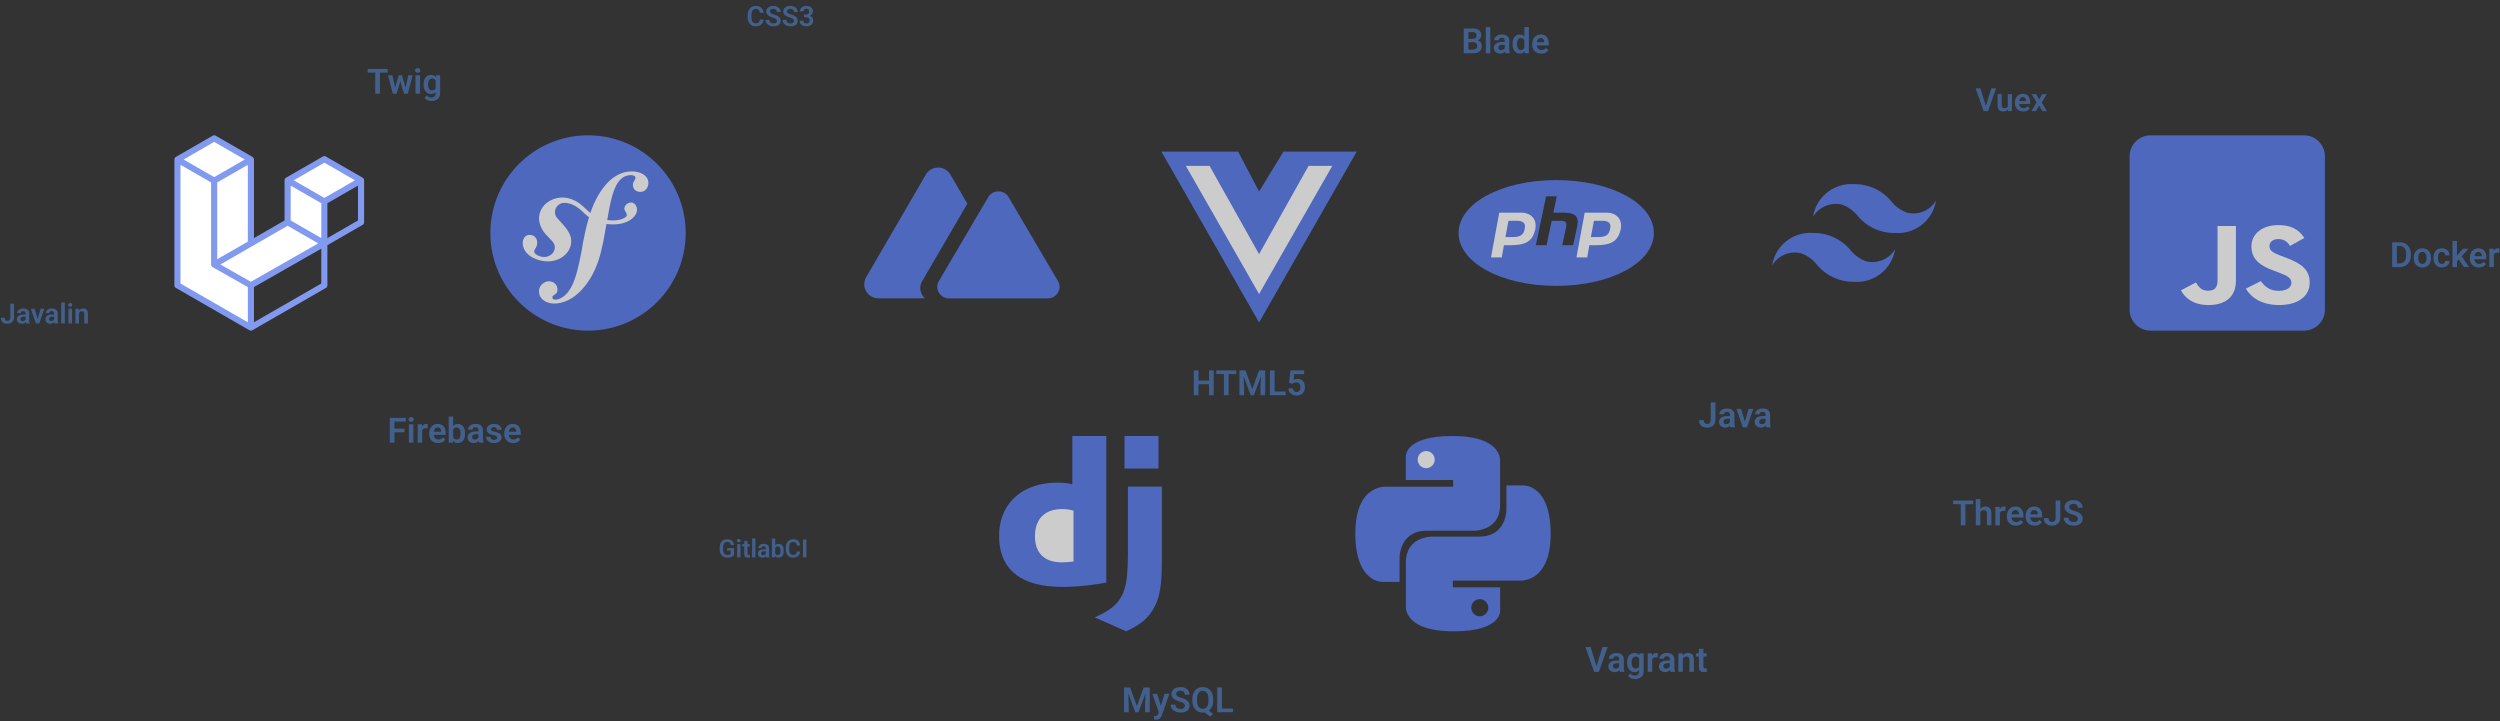 <svg xmlns="http://www.w3.org/2000/svg" width="1792" height="517" fill="none" viewBox="0 0 1792 517">
  <rect x="0" y="0" width="1792" height="517" fill="#333333" stroke="none"/>
  <path fill="#819AF0" d="M260.926 128.675c.044.184.07.389.07.569V159.3a2.171 2.171 0 0 1-1.093 1.89l-25.227 14.538v28.779a2.171 2.171 0 0 1-1.093 1.89l-52.658 30.306a1.705 1.705 0 0 1-.389.157l-.136.07a2.287 2.287 0 0 1-1.115 0 .64.64 0 0 1-.158-.07 1.852 1.852 0 0 1-.363-.157l-52.636-30.306a2.193 2.193 0 0 1-1.115-1.89v-90.164c0-.184.043-.39.092-.569.021-.07.043-.114.07-.184l.135-.341c.022-.07.092-.114.136-.184l.205-.276a1.26 1.26 0 0 0 .206-.157c.092-.07.158-.136.249-.184l26.32-15.155a2.196 2.196 0 0 1 2.188 0l26.342 15.155c.092.044.157.114.227.184l.228.157c.067.088.128.18.184.276.043.044.113.114.157.184l.136.341c.022.07.07.114.07.184.066.182.097.375.092.569v56.306l21.918-12.622v-28.779c.009-.258.063-.513.162-.752l.136-.342c.044-.091.114-.135.157-.205.07-.092.114-.184.184-.25.07-.065.158-.113.228-.157a.917.917 0 0 1 .227-.184l26.342-15.155a2.092 2.092 0 0 1 2.187 0l26.32 15.155c.092.044.158.114.25.184.07.044.135.092.205.157.07.066.136.158.206.25.044.07.114.114.136.205.07.114.092.228.135.342.044.043.07.113.092.183l-.009-.004Zm-4.331 29.348V133.05l-9.205 5.285-12.714 7.337v24.972l21.919-12.621Zm-26.294 45.206v-24.998l-12.534 7.131-35.731 20.418v25.226l48.265-27.777Z"/>
  <path fill="#fff" d="M129.379 118.144v85.085l48.261 27.777V205.78l-25.227-14.289c-.092-.043-.157-.113-.227-.183-.07-.044-.158-.092-.206-.158h-.022c-.07-.07-.113-.157-.183-.227-.044-.07-.114-.136-.158-.228a1.058 1.058 0 0 1-.114-.276c-.043-.091-.092-.157-.113-.249a1.404 1.404 0 0 1-.044-.319c-.022-.092-.044-.158-.044-.25v-58.835l-12.714-7.337-9.209-5.285Zm24.132-16.428-21.918 12.622 21.918 12.622 21.919-12.622-21.919-12.622Zm11.415 78.798 12.714-7.336v-55.029l-9.205 5.285-12.736 7.337v55.028l9.227-5.285Zm67.563-63.897-21.945 12.622 21.945 12.622 21.919-12.622-21.919-12.622Zm-2.188 29.055-21.945-12.622v24.972l12.714 7.337 9.227 5.285.004-24.972Z"/>
  <path fill="#fff" d="m179.831 201.978 48.239-27.527-21.897-12.622-48.217 27.755 21.875 12.394Z"/>
  <g opacity=".75">
    <path fill="#5779EB" d="M1115.5 129.083c-39.25 0-70 16.654-70 37.917 0 21.262 30.75 37.917 70 37.917s70-16.655 70-37.917c0-21.263-30.75-37.917-70-37.917Zm-7.27 11.667h7.64l-2.42 11.667h6.82c4.33 0 7.24.606 8.89 2.117 1.62 1.493 2.11 3.943 1.46 7.28l-3.03 13.936h-7.77l2.79-12.886c.34-1.767.21-2.998-.39-3.646-.59-.647-1.89-.968-3.84-.968h-6.12l-3.69 17.5h-7.65l7.31-35Z"/>
    <path fill="#fff" d="M1074.67 152.417h15.55c7.41 0 11.9 4.97 10.15 12.384-2.04 8.616-7.5 10.949-17.56 10.949H1078l-1.52 8.75h-7.73l5.92-32.083Zm61.25 0h15.55c7.41 0 11.9 4.97 10.15 12.384-2.04 8.616-7.51 10.949-17.56 10.949h-4.81l-1.52 8.75H1130l5.92-32.083Zm-54.63 5.833-2.2 11.667h4.99c4.31 0 8.33-.49 9-6.93.25-2.491-.79-4.737-5.78-4.737h-6.01Zm61.25 0-2.2 11.667h4.99c4.31 0 8.33-.49 9-6.93.25-2.491-.79-4.737-5.78-4.737h-6.01Z"/>
    <path fill="#5779EB" d="M943.998 108.667H920l-17.5 28.583-14.997-28.583H832.5l70 122.5 70-122.5h-28.502Z"/>
    <path fill="#fff" d="M850 118.875h16.998l35.502 63.292 35.502-63.292H955l-52.5 91.875-52.5-91.875Z"/>
    <g clip-path="url(#a)">
      <path fill="#5779EB" d="M1651.5 97h-110c-8.28 0-15 6.719-15 15v110c0 8.281 6.72 15 15 15h110c8.28 0 15-6.719 15-15V112c0-8.281-6.72-15-15-15Z"/>
      <path fill="#fff" d="M1602.69 201.289c0 11.922-8 17.363-19.66 17.363-10.53 0-16.62-4.757-19.75-10.527l10.72-5.66c2.06 3.199 3.94 5.906 8.47 5.906 4.31 0 7.06-1.476 7.06-7.246v-39.129h13.16v39.293Zm31.12 17.363c-12.22 0-20.12-5.086-23.97-11.757l10.72-5.415c2.82 4.02 6.5 7 12.97 7 5.44 0 8.94-2.378 8.94-5.687 0-3.938-3.56-5.332-9.6-7.656l-3.28-1.231c-9.5-3.527-15.78-7.984-15.78-17.363 0-8.641 7.53-15.203 19.25-15.203 8.38 0 14.38 2.543 18.69 9.215l-10.25 5.742c-2.25-3.527-4.69-4.922-8.47-4.922-3.84 0-6.28 2.133-6.28 4.922 0 3.445 2.44 4.84 8.09 7l3.29 1.23c11.18 4.184 17.46 8.477 17.46 18.102 0 10.336-9.31 16.023-21.78 16.023Z"/>
    </g>
    <path fill="#5779EB" d="M672.455 120.129c-3.43 0-6.866 1.686-8.832 5.058l-42.747 73.505c-3.92 6.744.992 15.173 8.832 15.173h33.367a9.778 9.778 0 0 1-2.042-12.349l32.358-55.493-12.11-20.836a10.115 10.115 0 0 0-8.826-5.058Zm43.207 17.045c-2.841 0-5.676 1.377-7.303 4.136l-35.368 60.142c-3.249 5.512.805 12.425 7.298 12.425h70.758c6.499 0 10.559-6.913 7.309-12.425l-35.39-60.142a8.382 8.382 0 0 0-7.304-4.142v.006ZM491.5 167c0 38.671-31.329 70-70 70s-70-31.329-70-70 31.329-70 70-70 70 31.329 70 70Z"/>
    <path fill="#fff" d="M452.103 122.887c-7.109.245-13.304 4.165-17.933 9.59-5.127 5.95-8.522 13.007-10.986 20.191-4.375-3.575-7.748-8.247-14.787-10.277a18.151 18.151 0 0 0-16.428 3.01 14.722 14.722 0 0 0-5.018 7.315c-2.096 6.86 2.235 12.985 4.195 15.172l4.305 4.603c.871.892 3.032 3.259 1.96 6.632-1.115 3.693-5.534 6.06-10.093 4.673-2.03-.617-4.948-2.14-4.287-4.266.275-.888.892-1.522 1.229-2.275.298-.643.455-1.142.547-1.413.822-2.713-.298-6.248-3.216-7.136-2.712-.844-5.464-.179-6.562 3.303-1.208 3.969.682 11.148 10.85 14.294 11.917 3.644 21.962-2.831 23.397-11.284.893-5.285-1.505-9.226-5.88-14.262l-3.574-3.968c-2.166-2.14-2.892-5.832-.661-8.658 1.89-2.398 4.581-3.395 8.978-2.21 6.444 1.755 9.297 6.195 14.083 9.796-1.982 6.475-3.286 12.967-4.445 18.799l-.704 4.353c-3.417 17.907-6.016 27.755-12.806 33.408-1.369.958-3.325 2.415-6.243 2.524-1.553.022-2.078-1.019-2.078-1.5-.048-1.072.87-1.575 1.483-2.052.888-.477 2.279-1.326 2.165-3.942-.091-3.098-2.664-5.788-6.383-5.67-2.778.087-7.017 2.708-6.855 7.494.157 4.966 4.782 8.68 11.729 8.431 3.741-.118 12.036-1.641 20.213-11.371 9.524-11.143 12.193-23.927 14.196-33.289l2.236-12.333c1.247.14 2.573.232 4.029.275 11.848.25 17.776-5.897 17.864-10.364.07-2.712-1.772-5.377-4.327-5.307a4.973 4.973 0 0 0-4.712 3.828c-.547 2.485 3.78 4.743.407 6.93-2.393 1.545-6.698 2.643-12.74 1.75l1.098-6.085c2.257-11.528 5.009-25.703 15.518-26.04.774-.048 3.574.017 3.622 1.868.022.612-.109.8-.84 2.187a4.897 4.897 0 0 0-.98 3.146c.088 2.94 2.324 4.878 5.583 4.76 4.327-.136 5.561-4.375 5.512-6.541-.179-5.105-5.56-8.295-12.67-8.085l.009-.004Z"/>
    <path fill="#5779EB" d="M1367.19 152.475a24.736 24.736 0 0 1-11.22-7.817 33.953 33.953 0 0 0-12.01-9.432A34.079 34.079 0 0 0 1329 132a27.86 27.86 0 0 0-19.28 5.965 27.49 27.49 0 0 0-10.1 17.368 19.021 19.021 0 0 1 8.86-7.67 19.11 19.11 0 0 1 11.71-1.021 25.36 25.36 0 0 1 11.22 7.875 33.863 33.863 0 0 0 12.03 9.336 34.105 34.105 0 0 0 14.94 3.147 27.876 27.876 0 0 0 19.28-5.965 27.52 27.52 0 0 0 10.09-17.368 18.72 18.72 0 0 1-8.82 7.775 18.897 18.897 0 0 1-11.74 1.033Zm-76.38 29.05a24.736 24.736 0 0 1 11.22 7.817 33.953 33.953 0 0 0 12.01 9.432A34.093 34.093 0 0 0 1329 202a27.86 27.86 0 0 0 19.28-5.965 27.49 27.49 0 0 0 10.1-17.368 19.021 19.021 0 0 1-8.86 7.67 19.11 19.11 0 0 1-11.71 1.021 25.36 25.36 0 0 1-11.22-7.875 34.04 34.04 0 0 0-12.04-9.318 34.277 34.277 0 0 0-14.93-3.165 27.876 27.876 0 0 0-19.28 5.965 27.52 27.52 0 0 0-10.09 17.368 18.727 18.727 0 0 1 8.82-7.776 18.904 18.904 0 0 1 11.74-1.032Z"/>
  </g>
  <g opacity=".75">
    <path fill="#5779EB" fill-rule="evenodd" d="M793.003 312.529h-24.36v34.604a42.028 42.028 0 0 0-10.593-1.167c-25.457-.006-41.883 15.009-41.883 38.156 0 24.021 15.487 36.534 45.237 36.563 9.934 0 19.122-.875 31.599-3.092V312.529Z" clip-rule="evenodd"/>
    <path fill="#fff" fill-rule="evenodd" d="M761.282 364.895c3.01 0 5.367.292 8.213 1.167v36.446c-3.476.438-5.67.584-8.365.584-12.483 0-19.279-6.662-19.279-18.725 0-12.396 7.117-19.472 19.431-19.472Z" clip-rule="evenodd"/>
    <path fill="#5779EB" d="M832.833 401.388v-52.605h-24.325v44.771c0 19.758-1.096 27.265-4.579 33.752-3.325 6.341-8.528 10.5-19.279 15.202l22.604 10.021c10.751-5.028 15.954-9.584 19.903-16.8 4.235-7.513 5.676-16.228 5.676-34.341Zm-2.427-88.859h-24.348v23.293h24.354v-23.293h-.006Z"/>
  </g>
  <g opacity=".75">
    <path fill="#5779EB" d="M1041 312.529c-35.55 0-33.33 15.494-33.33 15.494l.04 16.053h33.91v4.818h-47.37s-22.75-2.596-22.75 33.454 19.851 34.767 19.851 34.767h11.839v-16.724s-.63-19.95 19.54-19.95h33.64s18.9.303 18.9-18.363v-30.87s2.86-18.679-34.28-18.679h.01Z"/>
    <path fill="#fff" d="M1022.3 323.321c3.37 0 6.1 2.742 6.1 6.137 0 3.389-2.73 6.131-6.1 6.131-3.38 0-6.11-2.742-6.11-6.131 0-3.395 2.73-6.137 6.11-6.137Z"/>
    <path fill="#5779EB" d="M1042.01 452.529c35.53 0 33.32-15.493 33.32-15.493l-.04-16.053h-33.92v-4.819h47.39s22.75 2.596 22.75-33.454-19.86-34.767-19.86-34.767h-11.84v16.725s.63 19.95-19.54 19.95h-33.63s-18.9-.304-18.9 18.363v30.87s-2.87 18.678 34.27 18.678Zm18.7-10.791c-3.38 0-6.1-2.742-6.1-6.137 0-3.389 2.72-6.131 6.1-6.131 3.37 0 6.1 2.742 6.1 6.131 0 3.395-2.73 6.137-6.1 6.137Z"/>
  </g>
  <path fill="#518FE8" d="M867.489 272.828v2.636h-9.351v-2.636h9.351Zm-8.435-7.337v17.774h-3.357v-17.774h3.357Zm10.925 0v17.774h-3.357v-17.774h3.357Zm10.681 0v17.774h-3.345v-17.774h3.345Zm5.518 0v2.649h-14.319v-2.649h14.319Zm3.698 0h2.906l4.858 13.379 4.846-13.379h2.918l-6.604 17.774h-2.332l-6.592-17.774Zm-1.464 0h2.844l.513 12.293v5.481h-3.357v-17.774Zm15.6 0h2.857v17.774h-3.357v-5.481l.5-12.293Zm17.554 15.137v2.637h-8.936v-2.637h8.936Zm-7.922-15.137v17.774h-3.357v-17.774h3.357Zm12.951 9.595-2.575-.623.988-8.972h9.778v2.674h-7.104l-.464 4.15c.252-.155.618-.309 1.098-.464a5.194 5.194 0 0 1 1.648-.244c.847 0 1.604.138 2.271.415a4.544 4.544 0 0 1 1.697 1.172c.472.513.826 1.139 1.062 1.88.244.732.366 1.562.366 2.49 0 .814-.122 1.579-.366 2.295a5.407 5.407 0 0 1-1.087 1.892c-.488.545-1.102.977-1.843 1.294-.741.309-1.611.464-2.612.464-.757 0-1.486-.11-2.185-.33a6.116 6.116 0 0 1-1.868-.989 5.012 5.012 0 0 1-1.331-1.611c-.325-.635-.504-1.363-.537-2.185h3.186c.057.545.204 1.009.44 1.392.236.382.545.675.927.879.391.203.843.305 1.355.305.464 0 .863-.086 1.197-.257a2.32 2.32 0 0 0 .842-.744c.22-.318.383-.692.488-1.123.106-.432.159-.904.159-1.416 0-.497-.061-.948-.183-1.355a2.942 2.942 0 0 0-.562-1.075 2.479 2.479 0 0 0-.952-.695c-.374-.163-.814-.244-1.318-.244-.676 0-1.196.101-1.563.305a4.422 4.422 0 0 0-.952.72ZM526.17 392.911v4.984c-.187.24-.483.501-.887.782-.399.281-.92.524-1.565.729-.644.199-1.435.299-2.373.299-.814 0-1.558-.135-2.232-.404a4.821 4.821 0 0 1-1.74-1.204c-.487-.528-.862-1.172-1.125-1.934-.264-.762-.396-1.632-.396-2.61v-.844c0-.979.123-1.849.369-2.61.252-.762.61-1.407 1.072-1.934a4.644 4.644 0 0 1 1.679-1.204c.656-.275 1.389-.413 2.197-.413 1.084 0 1.975.179 2.672.536.703.357 1.242.85 1.617 1.477.375.621.61 1.335.704 2.144h-2.356a3.218 3.218 0 0 0-.387-1.169 1.989 1.989 0 0 0-.826-.791c-.351-.193-.808-.29-1.371-.29-.474 0-.893.094-1.257.281-.363.188-.668.46-.914.818-.246.357-.433.8-.562 1.327a8.006 8.006 0 0 0-.185 1.81v.862c0 .685.071 1.295.211 1.828.141.527.343.973.607 1.336.269.357.6.63.993.817.398.182.849.273 1.353.273.457 0 .835-.038 1.134-.115.305-.082.548-.178.73-.29.181-.111.322-.219.421-.325v-2.399h-2.54v-1.767h4.957Zm4.571-2.891v9.509h-2.329v-9.509h2.329Zm-2.488-2.488c0-.345.118-.633.352-.861.24-.229.562-.343.967-.343.404 0 .723.114.958.343.24.228.36.516.36.861 0 .34-.12.624-.36.853-.235.228-.554.343-.958.343-.405 0-.727-.115-.967-.343a1.146 1.146 0 0 1-.352-.853Zm9.203 2.488v1.669h-5.45v-1.669h5.45Zm-3.991-2.338h2.329v9.105c0 .281.039.498.115.651.076.152.19.254.342.307.153.053.334.079.545.079.153 0 .293-.009.422-.026a5.3 5.3 0 0 0 .325-.053l.009 1.74a4.28 4.28 0 0 1-.659.159c-.24.041-.513.061-.817.061-.522 0-.979-.088-1.371-.264a1.948 1.948 0 0 1-.914-.87c-.217-.404-.326-.937-.326-1.599v-9.29Zm7.998-1.653v13.5h-2.329v-13.5h2.329Zm7.454 11.479v-4.386c0-.322-.056-.601-.167-.835a1.216 1.216 0 0 0-.51-.545c-.229-.129-.519-.193-.87-.193-.311 0-.583.053-.818.158a1.205 1.205 0 0 0-.527.448 1.162 1.162 0 0 0-.185.651h-2.329c0-.393.094-.765.281-1.117.188-.357.455-.673.8-.949a3.951 3.951 0 0 1 1.257-.659 5.39 5.39 0 0 1 1.652-.237c.721 0 1.363.123 1.925.369.569.24 1.014.603 1.336 1.09.328.486.492 1.098.492 1.837v4.148c0 .475.03.882.088 1.222.065.334.158.624.282.87v.149h-2.365a3.53 3.53 0 0 1-.255-.914 7.235 7.235 0 0 1-.087-1.107Zm.325-3.771.017 1.38h-1.467c-.364 0-.683.038-.959.114-.275.071-.5.176-.676.317a1.287 1.287 0 0 0-.396.492 1.494 1.494 0 0 0-.132.642c0 .234.053.445.159.632.111.188.269.337.474.449.211.105.457.158.738.158.411 0 .768-.082 1.073-.246.304-.17.542-.375.712-.615.17-.241.26-.469.272-.686l.668 1.002c-.082.24-.205.495-.369.765a3.439 3.439 0 0 1-.633.755 3.228 3.228 0 0 1-.931.581c-.364.152-.786.228-1.266.228-.615 0-1.166-.123-1.652-.369a2.922 2.922 0 0 1-1.152-1.011 2.598 2.598 0 0 1-.422-1.459c0-.504.094-.949.282-1.336.187-.386.465-.712.835-.975.369-.27.826-.472 1.371-.607.55-.14 1.18-.211 1.889-.211h1.565Zm4.095-7.708h2.33v11.4l-.229 2.1h-2.101v-13.5Zm8.447 8.649v.184c0 .709-.079 1.36-.238 1.951a4.56 4.56 0 0 1-.694 1.539c-.31.427-.697.761-1.16 1.002-.457.234-.993.351-1.609.351-.585 0-1.095-.114-1.529-.343a3.087 3.087 0 0 1-1.081-.966 5.366 5.366 0 0 1-.703-1.486 11.317 11.317 0 0 1-.395-1.881v-.501c.087-.685.219-1.312.395-1.881.176-.568.41-1.063.703-1.485a3.056 3.056 0 0 1 1.081-.975c.428-.229.932-.343 1.512-.343.621 0 1.163.12 1.626.36.469.234.855.568 1.16 1.002.311.428.542.938.694 1.529.159.586.238 1.234.238 1.943Zm-2.329.184v-.184c0-.405-.033-.785-.097-1.143a3.27 3.27 0 0 0-.316-.958 1.69 1.69 0 0 0-.598-.65c-.252-.158-.569-.238-.949-.238-.364 0-.674.062-.932.185a1.79 1.79 0 0 0-.633.51 2.542 2.542 0 0 0-.387.764c-.087.293-.146.61-.175.95v1.371c.041.451.137.858.29 1.221.152.358.378.642.676.853.305.211.698.316 1.178.316.375 0 .689-.073.941-.219a1.64 1.64 0 0 0 .597-.633c.147-.276.249-.595.308-.958.064-.363.097-.759.097-1.187Zm11.68.457h2.417c-.064.856-.302 1.615-.712 2.277a4.26 4.26 0 0 1-1.714 1.547c-.732.375-1.62.562-2.663.562-.802 0-1.526-.141-2.171-.422a4.703 4.703 0 0 1-1.643-1.221 5.59 5.59 0 0 1-1.037-1.916c-.24-.75-.361-1.591-.361-2.523v-.976c0-.931.124-1.772.37-2.522.246-.75.597-1.389 1.054-1.916a4.72 4.72 0 0 1 1.661-1.23c.651-.288 1.377-.431 2.18-.431 1.043 0 1.925.193 2.646.58.72.381 1.28.905 1.678 1.573.399.668.639 1.436.721 2.303h-2.417c-.047-.539-.164-.996-.352-1.371a1.85 1.85 0 0 0-.826-.853c-.363-.199-.846-.299-1.45-.299-.469 0-.882.088-1.239.264-.352.176-.645.44-.879.791-.234.346-.41.779-.527 1.301-.118.516-.176 1.113-.176 1.793v.993c0 .65.053 1.233.158 1.749.105.516.27.952.492 1.31.223.357.51.63.862.817.351.188.77.281 1.256.281.592 0 1.073-.093 1.442-.281.375-.187.659-.463.852-.826.2-.363.326-.815.378-1.354Zm6.865-8.587v12.797h-2.417v-12.797H578ZM544.678 13.989h2.685c-.071.95-.335 1.793-.791 2.53-.455.728-1.09 1.301-1.904 1.718-.814.417-1.8.625-2.959.625-.892 0-1.696-.156-2.412-.469a5.217 5.217 0 0 1-1.826-1.357c-.502-.593-.886-1.302-1.153-2.13-.267-.833-.4-1.767-.4-2.802V11.02c0-1.035.137-1.97.41-2.803.274-.833.664-1.543 1.172-2.129a5.238 5.238 0 0 1 1.846-1.367c.722-.319 1.53-.478 2.422-.478 1.158 0 2.138.215 2.939.644a4.643 4.643 0 0 1 1.865 1.748c.443.742.71 1.595.801 2.559h-2.685c-.053-.6-.183-1.107-.391-1.524a2.056 2.056 0 0 0-.918-.947c-.404-.221-.941-.332-1.611-.332-.521 0-.98.098-1.377.293a2.515 2.515 0 0 0-.977.879c-.26.384-.456.866-.586 1.445-.13.573-.195 1.237-.195 1.993v1.103c0 .723.058 1.37.176 1.943.117.573.299 1.058.546 1.455.248.398.567.7.957.909.391.208.857.312 1.397.312.658 0 1.191-.104 1.602-.312a2.13 2.13 0 0 0 .947-.918c.221-.404.361-.905.42-1.504Zm12.207.986c0-.273-.043-.518-.127-.732a1.355 1.355 0 0 0-.44-.596c-.208-.182-.504-.358-.888-.527a12.404 12.404 0 0 0-1.465-.547 16.242 16.242 0 0 1-1.856-.703 7.272 7.272 0 0 1-1.513-.909 3.868 3.868 0 0 1-1.006-1.191c-.241-.456-.361-.983-.361-1.582 0-.586.123-1.12.371-1.602a3.682 3.682 0 0 1 1.074-1.24 5.102 5.102 0 0 1 1.631-.81 7.273 7.273 0 0 1 2.09-.284c1.054 0 1.966.192 2.734.577.775.384 1.374.905 1.797 1.562a4.01 4.01 0 0 1 .635 2.217h-2.676c0-.443-.095-.833-.283-1.172a1.933 1.933 0 0 0-.84-.8c-.371-.196-.84-.294-1.407-.294-.546 0-1.002.082-1.367.244-.358.163-.628.385-.81.664-.176.28-.264.593-.264.938 0 .26.062.495.186.703.123.202.309.394.556.576.248.176.554.342.918.498.371.15.801.3 1.289.45a13.55 13.55 0 0 1 2.051.78c.593.287 1.084.613 1.475.977.397.365.693.775.888 1.23.202.457.303.974.303 1.554 0 .612-.12 1.158-.361 1.64a3.475 3.475 0 0 1-1.035 1.23c-.45.34-.99.596-1.622.772-.624.176-1.324.264-2.099.264-.69 0-1.374-.091-2.051-.274a6.244 6.244 0 0 1-1.826-.84 4.29 4.29 0 0 1-1.309-1.425c-.325-.58-.488-1.257-.488-2.032h2.695c0 .45.072.834.215 1.153.15.312.358.57.625.771.274.196.593.339.957.43.365.091.759.137 1.182.137.547 0 .996-.075 1.348-.225.358-.156.625-.371.8-.644.183-.274.274-.586.274-.938Zm12.207 0c0-.273-.043-.518-.127-.732a1.355 1.355 0 0 0-.44-.596c-.208-.182-.504-.358-.888-.527a12.404 12.404 0 0 0-1.465-.547 16.242 16.242 0 0 1-1.856-.703 7.272 7.272 0 0 1-1.513-.909 3.868 3.868 0 0 1-1.006-1.191c-.241-.456-.361-.983-.361-1.582 0-.586.123-1.12.371-1.602a3.682 3.682 0 0 1 1.074-1.24 5.102 5.102 0 0 1 1.631-.81 7.273 7.273 0 0 1 2.09-.284c1.054 0 1.966.192 2.734.577.775.384 1.374.905 1.797 1.562a4.01 4.01 0 0 1 .635 2.217h-2.676c0-.443-.095-.833-.283-1.172a1.933 1.933 0 0 0-.84-.8c-.371-.196-.84-.294-1.407-.294-.546 0-1.002.082-1.367.244-.358.163-.628.385-.81.664-.176.28-.264.593-.264.938 0 .26.062.495.186.703.123.202.309.394.556.576.248.176.554.342.918.498.371.15.801.3 1.289.45a13.55 13.55 0 0 1 2.051.78c.593.287 1.084.613 1.475.977.397.365.693.775.888 1.23.202.457.303.974.303 1.554 0 .612-.12 1.158-.361 1.64a3.475 3.475 0 0 1-1.035 1.23c-.45.34-.99.596-1.621.772-.625.176-1.325.264-2.1.264-.69 0-1.374-.091-2.051-.274a6.244 6.244 0 0 1-1.826-.84 4.29 4.29 0 0 1-1.309-1.425c-.325-.58-.488-1.257-.488-2.032h2.695c0 .45.072.834.215 1.153.15.312.358.57.625.771.274.196.593.339.957.43.365.091.759.137 1.182.137.547 0 .996-.075 1.348-.225.358-.156.625-.371.8-.644.183-.274.274-.586.274-.938Zm7.256-4.56h1.455c.514 0 .937-.088 1.269-.264a1.76 1.76 0 0 0 .752-.742c.169-.32.254-.687.254-1.104 0-.41-.075-.765-.224-1.064a1.555 1.555 0 0 0-.684-.703c-.3-.17-.684-.254-1.152-.254-.378 0-.726.075-1.045.224-.313.15-.563.365-.752.645-.183.273-.274.602-.274.986h-2.588c0-.768.202-1.442.606-2.021.41-.586.963-1.045 1.66-1.377.697-.332 1.475-.498 2.334-.498.937 0 1.758.156 2.461.468.71.306 1.26.759 1.65 1.358.397.599.596 1.341.596 2.226 0 .424-.101.847-.303 1.27a3.475 3.475 0 0 1-.869 1.133 4.475 4.475 0 0 1-1.396.81c-.547.202-1.175.303-1.885.303h-1.865v-1.396Zm0 1.992V11.03h1.865c.801 0 1.494.094 2.08.283.592.182 1.081.443 1.465.781.384.332.667.72.849 1.162.189.443.284.918.284 1.426 0 .664-.124 1.257-.371 1.777a3.72 3.72 0 0 1-1.045 1.31 4.71 4.71 0 0 1-1.563.82 6.645 6.645 0 0 1-1.943.273 6.44 6.44 0 0 1-1.768-.244 5.03 5.03 0 0 1-1.533-.752 3.71 3.71 0 0 1-1.084-1.27c-.267-.514-.4-1.11-.4-1.787h2.587c0 .39.095.739.284 1.045.195.306.462.547.8.723.346.169.733.254 1.163.254.475 0 .882-.085 1.22-.254.345-.176.609-.424.791-.743.183-.325.274-.712.274-1.162 0-.534-.101-.966-.303-1.299a1.788 1.788 0 0 0-.869-.732c-.371-.156-.814-.234-1.328-.234h-1.455ZM282.761 299.548v17.773h-3.357v-17.773h3.357Zm7.165 7.678v2.649h-8.044v-2.649h8.044Zm.94-7.678v2.649h-8.984v-2.649h8.984Zm5.457 4.565v13.208h-3.235v-13.208h3.235Zm-3.455-3.455c0-.48.163-.878.488-1.196.334-.317.782-.476 1.343-.476.562 0 1.005.159 1.331.476.333.318.5.716.5 1.196 0 .472-.167.867-.5 1.185-.326.317-.769.476-1.331.476-.561 0-1.009-.159-1.343-.476a1.591 1.591 0 0 1-.488-1.185Zm9.754 6.153v10.51h-3.223v-13.208h3.052l.171 2.698Zm4.016-2.783-.049 3.003a5.796 5.796 0 0 0-.61-.074 8.618 8.618 0 0 0-.623-.024c-.496 0-.932.069-1.306.207a2.445 2.445 0 0 0-.94.574 2.547 2.547 0 0 0-.562.928c-.13.358-.203.765-.219 1.221l-.696-.086c0-.838.085-1.615.256-2.331.171-.717.419-1.343.745-1.88a3.578 3.578 0 0 1 1.22-1.245c.497-.302 1.067-.452 1.709-.452.18 0 .371.016.574.049.212.024.379.061.501.11Zm7.458 13.537c-1.001 0-1.9-.163-2.698-.488a5.925 5.925 0 0 1-2.038-1.355 6.222 6.222 0 0 1-1.282-2.039 7.099 7.099 0 0 1-.439-2.514v-.489c0-1.017.146-1.94.439-2.771.293-.838.708-1.558 1.245-2.16a5.487 5.487 0 0 1 1.929-1.392c.749-.325 1.575-.488 2.478-.488.936 0 1.762.159 2.478.476a4.794 4.794 0 0 1 1.794 1.318c.481.57.843 1.254 1.087 2.051.244.789.366 1.664.366 2.625v1.355h-10.351v-2.222h7.177v-.244a3.884 3.884 0 0 0-.293-1.404 2.238 2.238 0 0 0-.83-1.025c-.374-.261-.858-.391-1.452-.391-.481 0-.9.106-1.258.317-.35.204-.643.497-.879.879a4.363 4.363 0 0 0-.512 1.343 8.124 8.124 0 0 0-.171 1.733v.489c0 .553.073 1.066.219 1.538.155.472.379.883.672 1.233.301.341.659.61 1.074.805.423.188.903.281 1.441.281.675 0 1.285-.13 1.831-.391a4.073 4.073 0 0 0 1.44-1.184l1.624 1.685a5.39 5.39 0 0 1-1.124 1.172c-.463.374-1.025.679-1.684.915-.659.228-1.42.342-2.283.342Zm7.508-18.994h3.234v15.833l-.317 2.917h-2.917v-18.75Zm11.73 12.012v.256c0 .985-.109 1.888-.329 2.71-.212.822-.533 1.534-.964 2.136a4.58 4.58 0 0 1-1.612 1.392c-.635.325-1.379.488-2.234.488-.813 0-1.521-.159-2.124-.476a4.295 4.295 0 0 1-1.501-1.343c-.407-.586-.733-1.273-.977-2.063a15.88 15.88 0 0 1-.549-2.612v-.696c.122-.952.305-1.823.549-2.612.244-.789.57-1.477.977-2.063a4.254 4.254 0 0 1 1.501-1.355c.594-.317 1.294-.476 2.1-.476.863 0 1.615.167 2.258.5a4.3 4.3 0 0 1 1.612 1.392c.431.594.752 1.302.964 2.124.22.814.329 1.713.329 2.698Zm-3.234.256v-.256c0-.562-.045-1.091-.135-1.587a4.49 4.49 0 0 0-.439-1.331 2.35 2.35 0 0 0-.83-.903c-.35-.22-.79-.33-1.319-.33-.504 0-.935.086-1.294.257a2.496 2.496 0 0 0-.878.708 3.536 3.536 0 0 0-.538 1.062 6.559 6.559 0 0 0-.244 1.318v1.904c.057.627.192 1.193.403 1.697.212.497.525.891.94 1.184.423.293.969.44 1.636.44.521 0 .956-.102 1.306-.305.35-.212.627-.505.83-.879a4.24 4.24 0 0 0 .427-1.331c.09-.504.135-1.054.135-1.648Zm12.854 3.674v-6.091c0-.447-.078-.834-.232-1.16a1.68 1.68 0 0 0-.708-.756c-.318-.179-.721-.269-1.209-.269-.431 0-.81.073-1.135.22a1.669 1.669 0 0 0-.732.622 1.612 1.612 0 0 0-.257.904h-3.235c0-.546.13-1.062.391-1.551.26-.496.631-.935 1.111-1.318a5.471 5.471 0 0 1 1.745-.916c.684-.219 1.449-.329 2.295-.329 1.001 0 1.892.171 2.674.513.789.333 1.407.838 1.855 1.513.456.676.684 1.526.684 2.552v5.761c0 .659.04 1.225.122 1.697.089.464.219.867.39 1.209v.207h-3.283c-.155-.334-.273-.757-.354-1.269a9.886 9.886 0 0 1-.122-1.539Zm.451-5.236.025 1.916h-2.039a5 5 0 0 0-1.33.159c-.383.097-.696.244-.94.439a1.771 1.771 0 0 0-.55.684c-.122.26-.183.557-.183.891 0 .325.073.618.22.879.155.26.374.468.659.622.293.147.635.22 1.025.22.57 0 1.067-.114 1.49-.342.423-.236.753-.52.989-.854.236-.334.362-.651.378-.952l.928 1.391a5.439 5.439 0 0 1-.513 1.062 4.765 4.765 0 0 1-.879 1.05 4.468 4.468 0 0 1-1.294.806c-.504.211-1.09.317-1.758.317-.854 0-1.619-.171-2.295-.513a4.066 4.066 0 0 1-1.599-1.403c-.39-.594-.586-1.27-.586-2.027 0-.7.131-1.318.391-1.855.26-.537.647-.989 1.16-1.355.512-.374 1.147-.655 1.904-.842.765-.196 1.64-.293 2.624-.293h2.173Zm12.964 4.431a1.31 1.31 0 0 0-.22-.745c-.146-.22-.423-.419-.83-.598-.398-.187-.984-.362-1.757-.525a13.003 13.003 0 0 1-1.893-.549 6.116 6.116 0 0 1-1.489-.794 3.591 3.591 0 0 1-.976-1.111c-.228-.431-.342-.927-.342-1.489 0-.545.118-1.058.354-1.538a3.78 3.78 0 0 1 1.025-1.282c.448-.374.993-.667 1.636-.879.643-.219 1.367-.329 2.173-.329 1.123 0 2.087.183 2.893.549.814.366 1.436.871 1.868 1.514.431.635.647 1.351.647 2.148h-3.223c0-.35-.082-.667-.244-.952a1.674 1.674 0 0 0-.72-.683c-.326-.179-.737-.269-1.233-.269-.448 0-.826.073-1.136.22a1.648 1.648 0 0 0-.683.573 1.395 1.395 0 0 0-.232.782c0 .211.041.403.122.573.089.163.232.314.427.452.195.138.46.265.794.379.341.113.76.223 1.257.329.985.195 1.843.456 2.576.781.74.318 1.318.741 1.733 1.27.415.529.623 1.204.623 2.026 0 .586-.127 1.123-.379 1.612a3.73 3.73 0 0 1-1.098 1.257 5.565 5.565 0 0 1-1.722.842c-.667.196-1.42.293-2.258.293-1.213 0-2.238-.215-3.076-.647-.838-.439-1.473-.993-1.904-1.66-.432-.675-.647-1.375-.647-2.1h3.088c.024.513.163.924.415 1.233.252.31.57.533.952.672.391.13.802.195 1.233.195.488 0 .899-.065 1.233-.195.334-.139.586-.322.757-.55.171-.236.256-.504.256-.805Zm11.536 3.857c-1.001 0-1.9-.163-2.698-.488a5.939 5.939 0 0 1-2.039-1.355 6.236 6.236 0 0 1-1.281-2.039 7.099 7.099 0 0 1-.44-2.514v-.489c0-1.017.147-1.94.44-2.771.293-.838.708-1.558 1.245-2.16a5.487 5.487 0 0 1 1.929-1.392c.748-.325 1.574-.488 2.478-.488.935 0 1.761.159 2.478.476a4.794 4.794 0 0 1 1.794 1.318c.48.57.842 1.254 1.086 2.051.245.789.367 1.664.367 2.625v1.355h-10.352v-2.222h7.178v-.244a3.884 3.884 0 0 0-.293-1.404 2.244 2.244 0 0 0-.83-1.025c-.375-.261-.859-.391-1.453-.391-.48 0-.899.106-1.257.317-.35.204-.643.497-.879.879a4.363 4.363 0 0 0-.513 1.343 8.124 8.124 0 0 0-.171 1.733v.489c0 .553.074 1.066.22 1.538.155.472.378.883.671 1.233.302.341.66.61 1.075.805.423.188.903.281 1.44.281.676 0 1.286-.13 1.831-.391a4.067 4.067 0 0 0 1.441-1.184l1.623 1.685a5.384 5.384 0 0 1-1.123 1.172c-.464.374-1.025.679-1.684.915-.66.228-1.421.342-2.283.342Zm439.257 175.191h2.905l4.858 13.379 4.846-13.379h2.918l-6.604 17.773h-2.332l-6.591-17.773Zm-1.465 0h2.844l.513 12.292v5.481h-3.357v-17.773Zm15.6 0h2.857v17.773h-3.357v-5.481l.5-12.292Zm9.9 16.308 3.54-11.743h3.455l-5.298 15.21c-.122.326-.281.68-.476 1.062a4.49 4.49 0 0 1-.757 1.087c-.317.35-.716.634-1.196.854-.472.22-1.046.33-1.721.33-.293 0-.554-.021-.782-.061a10.038 10.038 0 0 1-.72-.159v-2.417c.082.008.175.012.281.012.114.008.212.012.293.012.472 0 .863-.057 1.172-.17.309-.106.557-.281.744-.525.196-.236.358-.546.489-.928l.976-2.564Zm-1.745-11.743 2.99 9.729.525 3.406-2.221.403-4.773-13.538h3.479Zm19.848 8.594c0-.342-.053-.647-.158-.915a1.696 1.696 0 0 0-.55-.745c-.26-.228-.63-.448-1.111-.659a15.395 15.395 0 0 0-1.831-.684c-.83-.26-1.603-.553-2.319-.879a9.096 9.096 0 0 1-1.892-1.135 4.839 4.839 0 0 1-1.257-1.489c-.301-.57-.452-1.229-.452-1.978 0-.732.155-1.4.464-2.002a4.59 4.59 0 0 1 1.343-1.55c.577-.44 1.257-.777 2.038-1.013.79-.236 1.66-.354 2.613-.354 1.318 0 2.457.24 3.417.72.969.48 1.718 1.131 2.247 1.953.529.822.793 1.746.793 2.771H849.3c0-.553-.118-1.042-.354-1.465-.228-.423-.578-.757-1.05-1.001-.463-.244-1.049-.366-1.757-.366-.684 0-1.254.102-1.709.305-.448.204-.786.48-1.013.83-.22.35-.33.741-.33 1.172 0 .326.077.619.232.879.154.252.386.492.696.72.309.22.691.428 1.147.623.464.187 1.001.374 1.611.561.977.293 1.831.619 2.564.977.74.358 1.355.765 1.843 1.221.497.455.867.968 1.111 1.538.252.569.378 1.216.378 1.941 0 .765-.15 1.448-.451 2.05a4.336 4.336 0 0 1-1.294 1.538c-.562.424-1.237.745-2.027.965-.781.22-1.656.329-2.624.329a9.819 9.819 0 0 1-2.564-.341 7.785 7.785 0 0 1-2.282-1.05 5.355 5.355 0 0 1-1.636-1.782c-.407-.725-.61-1.571-.61-2.539h3.369c0 .561.089 1.041.268 1.44.188.391.448.712.782.964.341.244.74.424 1.196.537.456.114.948.171 1.477.171.684 0 1.245-.093 1.685-.28.447-.196.781-.464 1-.806.228-.342.342-.733.342-1.172Zm15.491 2.112 4.736 3.76-2.148 1.867-4.663-3.735 2.075-1.892Zm4.822-6.836v.915c0 1.343-.179 2.552-.537 3.626-.358 1.066-.871 1.973-1.538 2.722a6.657 6.657 0 0 1-2.356 1.721c-.912.399-1.921.598-3.028.598-1.098 0-2.107-.199-3.027-.598a6.755 6.755 0 0 1-2.368-1.721c-.668-.749-1.184-1.656-1.551-2.722-.366-1.074-.549-2.283-.549-3.626v-.915c0-1.351.179-2.559.537-3.626.366-1.066.879-1.973 1.538-2.722a6.713 6.713 0 0 1 2.369-1.733c.919-.399 1.928-.598 3.027-.598 1.107 0 2.116.199 3.027.598.92.399 1.709.976 2.368 1.733.668.749 1.18 1.656 1.538 2.722.367 1.067.55 2.275.55 3.626Zm-3.394.915v-.939c0-.969-.089-1.819-.268-2.552-.179-.74-.448-1.363-.806-1.867a3.41 3.41 0 0 0-1.282-1.136c-.504-.26-1.082-.39-1.733-.39-.643 0-1.217.13-1.721.39a3.41 3.41 0 0 0-1.282 1.136c-.35.504-.619 1.127-.806 1.867-.179.733-.268 1.583-.268 2.552v.939c0 .961.089 1.811.268 2.552.187.74.456 1.367.806 1.88a3.61 3.61 0 0 0 1.294 1.147c.513.26 1.09.391 1.733.391.651 0 1.229-.131 1.734-.391a3.42 3.42 0 0 0 1.269-1.147c.35-.513.615-1.14.794-1.88.179-.741.268-1.591.268-2.552Zm17.554 5.787v2.636h-8.936v-2.636h8.936Zm-7.922-15.137v17.773h-3.357v-17.773h3.357Zm844.159-301.298h-3.84l.03-2.636h3.81c1.03 0 1.9-.228 2.6-.684.7-.464 1.23-1.127 1.58-1.99.36-.87.54-1.912.54-3.125v-.915c0-.936-.1-1.762-.3-2.478-.21-.716-.51-1.318-.91-1.807a3.738 3.738 0 0 0-1.45-1.111c-.58-.252-1.24-.378-1.99-.378h-3.98v-2.649h3.98c1.19 0 2.27.199 3.25.598.98.399 1.83.973 2.55 1.721a7.478 7.478 0 0 1 1.66 2.662c.39 1.033.58 2.189.58 3.466v.891c0 1.27-.19 2.426-.58 3.467a7.465 7.465 0 0 1-1.66 2.661 7.287 7.287 0 0 1-2.57 1.709c-.99.399-2.09.598-3.3.598Zm-1.96-17.773v17.773h-3.35v-17.773h3.35Zm12.11 11.304v-.257c0-.968.14-1.859.42-2.673.27-.822.68-1.534 1.21-2.136a5.409 5.409 0 0 1 1.94-1.404c.76-.342 1.63-.513 2.61-.513.99 0 1.87.171 2.64.513.77.334 1.42.802 1.95 1.404.53.602.93 1.314 1.21 2.136.27.814.41 1.705.41 2.673v.257c0 .96-.14 1.851-.41 2.673a6.374 6.374 0 0 1-1.21 2.136 5.485 5.485 0 0 1-1.94 1.404c-.77.334-1.64.501-2.63.501-.97 0-1.85-.167-2.62-.501a5.434 5.434 0 0 1-1.95-1.404 6.207 6.207 0 0 1-1.21-2.136 8.24 8.24 0 0 1-.42-2.673Zm3.23-.257v.257c0 .578.05 1.119.17 1.623.11.505.29.948.52 1.331.24.382.54.683.92.903.38.212.84.318 1.36.318.53 0 .97-.106 1.35-.318.37-.22.68-.521.91-.903.25-.383.43-.826.54-1.331.11-.504.17-1.045.17-1.623v-.257c0-.569-.06-1.102-.17-1.599a3.94 3.94 0 0 0-.54-1.33 2.47 2.47 0 0 0-.93-.916c-.37-.228-.82-.342-1.35-.342-.52 0-.97.114-1.34.342-.38.22-.68.525-.92.916-.23.382-.41.826-.52 1.33-.12.497-.17 1.03-.17 1.599Zm16.93 4.432c.45 0 .86-.09 1.22-.269a2.1 2.1 0 0 0 .85-.757c.22-.325.34-.704.36-1.135h3.04c-.02.895-.27 1.697-.76 2.405a5.215 5.215 0 0 1-1.95 1.684c-.81.407-1.71.611-2.71.611-1.02 0-1.91-.171-2.67-.513a5.284 5.284 0 0 1-1.89-1.428 6.402 6.402 0 0 1-1.12-2.124 9.027 9.027 0 0 1-.37-2.588v-.391c0-.919.13-1.782.37-2.588.25-.805.63-1.513 1.12-2.124a5.284 5.284 0 0 1 1.89-1.428c.76-.342 1.64-.513 2.65-.513 1.07 0 2.01.208 2.81.623a4.688 4.688 0 0 1 1.91 1.758c.46.757.7 1.648.72 2.673h-3.04a3.057 3.057 0 0 0-.32-1.269c-.2-.375-.47-.676-.83-.904-.36-.228-.79-.342-1.31-.342-.54 0-1 .114-1.36.342-.36.228-.64.541-.85.94-.19.391-.33.83-.41 1.319-.08.48-.11.984-.11 1.513v.391c0 .537.03 1.05.11 1.538s.22.928.41 1.318c.21.383.49.688.85.916.36.228.83.342 1.39.342Zm10.84-16.468v18.762h-3.23v-18.762h3.23Zm8.27 5.554-5.75 6.458-3.11 3.162-1.02-2.503 2.4-3.027 3.59-4.09h3.89Zm-3.29 13.208-4.09-6.152 2.15-2.087 5.67 8.239h-3.73Zm10.69.245c-1 0-1.9-.163-2.7-.489a6.075 6.075 0 0 1-2.04-1.355 6.262 6.262 0 0 1-1.28-2.038 7.172 7.172 0 0 1-.44-2.515v-.488c0-1.017.15-1.941.44-2.771.3-.838.71-1.559 1.25-2.161a5.405 5.405 0 0 1 1.93-1.391c.75-.326 1.57-.489 2.47-.489.94 0 1.77.159 2.48.476.72.31 1.32.749 1.8 1.319.48.569.84 1.253 1.08 2.051.25.789.37 1.664.37 2.624v1.355h-10.35v-2.222h7.18v-.244a3.96 3.96 0 0 0-.3-1.404 2.213 2.213 0 0 0-.83-1.025c-.37-.26-.86-.391-1.45-.391-.48 0-.9.106-1.26.318a2.55 2.55 0 0 0-.88.879c-.22.374-.4.822-.51 1.342a8.397 8.397 0 0 0-.17 1.734v.488c0 .554.07 1.066.22 1.538s.38.883.67 1.233c.3.342.66.611 1.08.806.42.187.9.281 1.44.281.67 0 1.28-.131 1.83-.391a4.137 4.137 0 0 0 1.44-1.184l1.62 1.684c-.28.407-.65.798-1.12 1.172a5.82 5.82 0 0 1-1.69.916c-.66.228-1.42.342-2.28.342Zm10.74-10.755v10.51h-3.22V178.25h3.05l.17 2.698Zm4.02-2.783-.05 3.003a8.126 8.126 0 0 0-1.23-.098c-.5 0-.93.069-1.31.208-.37.13-.69.321-.94.574a2.58 2.58 0 0 0-.56.927c-.13.358-.2.765-.22 1.221l-.7-.085c0-.839.09-1.616.26-2.332a6.66 6.66 0 0 1 .74-1.88 3.63 3.63 0 0 1 1.23-1.245c.49-.301 1.06-.452 1.7-.452.18 0 .37.017.58.049.21.025.38.061.5.11ZM1144.23 478.05l4.43-14.294h3.72l-6.27 17.773h-2.48l.6-3.479Zm-4.09-14.294 4.4 14.294.64 3.479h-2.5l-6.25-17.773h3.71Zm20.54 14.966v-6.092c0-.447-.08-.834-.23-1.159a1.641 1.641 0 0 0-.71-.757c-.32-.179-.72-.269-1.21-.269-.43 0-.81.074-1.13.22a1.649 1.649 0 0 0-.99 1.526h-3.24c0-.545.14-1.062.4-1.55.26-.497.63-.936 1.11-1.319.48-.39 1.07-.696 1.74-.915.69-.22 1.45-.33 2.3-.33 1 0 1.89.171 2.67.513.79.334 1.41.838 1.86 1.514.45.675.68 1.525.68 2.551v5.762c0 .659.04 1.224.12 1.696.09.464.22.867.39 1.209v.207h-3.28c-.16-.333-.27-.757-.36-1.269-.08-.521-.12-1.034-.12-1.538Zm.45-5.237.03 1.916h-2.04c-.5 0-.95.053-1.33.159-.38.098-.7.244-.94.44-.25.187-.43.415-.55.683a2.11 2.11 0 0 0-.18.891c0 .326.07.619.22.879.15.261.37.468.66.623.29.146.63.219 1.02.219.57 0 1.07-.114 1.49-.341.42-.236.75-.521.99-.855.24-.334.36-.651.38-.952l.93 1.392a5.8 5.8 0 0 1-.52 1.062c-.23.374-.52.724-.88 1.049-.35.326-.79.594-1.29.806-.5.212-1.09.317-1.76.317-.85 0-1.62-.17-2.29-.512a4.038 4.038 0 0 1-1.6-1.404 3.614 3.614 0 0 1-.59-2.026c0-.7.13-1.319.39-1.856.26-.537.65-.989 1.16-1.355.51-.374 1.15-.655 1.91-.842.76-.195 1.64-.293 2.62-.293h2.17Zm14.1-5.164h2.93v12.805c0 1.197-.26 2.21-.78 3.04-.51.838-1.23 1.473-2.16 1.904-.93.44-2.01.659-3.23.659a7.6 7.6 0 0 1-1.73-.219 7.008 7.008 0 0 1-1.77-.696 4.436 4.436 0 0 1-1.4-1.209l1.45-1.904c.44.513.94.899 1.49 1.16.56.268 1.15.403 1.8.403.65 0 1.2-.122 1.66-.367a2.4 2.4 0 0 0 1.06-1.049c.25-.456.38-1.018.38-1.685v-9.827l.3-3.015Zm-8.92 6.763v-.256c0-1.009.12-1.925.37-2.747.24-.83.59-1.542 1.05-2.136a4.836 4.836 0 0 1 1.67-1.38c.66-.325 1.4-.488 2.22-.488.87 0 1.6.159 2.2.476.6.318 1.1.769 1.49 1.355.39.586.7 1.282.92 2.088.23.797.41 1.676.53 2.636v.696c-.12.936-.3 1.795-.55 2.576a7.29 7.29 0 0 1-.98 2.051c-.4.577-.91 1.025-1.51 1.342-.6.318-1.31.476-2.12.476-.82 0-1.55-.166-2.2-.5a4.907 4.907 0 0 1-1.67-1.404c-.46-.602-.81-1.31-1.05-2.124-.25-.814-.37-1.701-.37-2.661Zm3.22-.256v.256c0 .57.06 1.103.17 1.599.12.497.29.936.53 1.318.23.375.53.668.89.879.36.212.78.318 1.28.318.67 0 1.21-.139 1.64-.415.43-.285.75-.672.97-1.16a5.13 5.13 0 0 0 .44-1.672v-1.917a5.68 5.68 0 0 0-.27-1.355 3.263 3.263 0 0 0-.55-1.074 2.35 2.35 0 0 0-.9-.708c-.36-.171-.8-.256-1.3-.256-.49 0-.92.109-1.29.329-.36.212-.66.509-.9.891-.24.383-.41.826-.54 1.331-.11.504-.17 1.05-.17 1.636Zm14.76-3.809v10.51h-3.22v-13.208h3.05l.17 2.698Zm4.02-2.783-.05 3.003a8.18 8.18 0 0 0-1.24-.098c-.49 0-.93.069-1.3.208-.38.13-.69.321-.94.573a2.46 2.46 0 0 0-.56.928c-.13.358-.21.765-.22 1.221l-.7-.086c0-.838.09-1.615.26-2.331a6.66 6.66 0 0 1 .74-1.88c.33-.537.74-.952 1.22-1.245.5-.301 1.07-.452 1.71-.452.18 0 .37.016.58.049.21.024.37.061.5.11Zm8.63 10.486v-6.092c0-.447-.08-.834-.23-1.159a1.75 1.75 0 0 0-.71-.757c-.32-.179-.72-.269-1.21-.269-.43 0-.81.074-1.14.22-.31.147-.56.354-.73.623-.17.26-.26.561-.26.903h-3.23c0-.545.13-1.062.39-1.55.26-.497.63-.936 1.11-1.319.49-.39 1.07-.696 1.75-.915.68-.22 1.45-.33 2.29-.33 1 0 1.89.171 2.68.513.78.334 1.4.838 1.85 1.514.46.675.68 1.525.68 2.551v5.762c0 .659.04 1.224.13 1.696.09.464.22.867.39 1.209v.207h-3.29c-.15-.333-.27-.757-.35-1.269-.08-.521-.12-1.034-.12-1.538Zm.45-5.237.02 1.916h-2.04c-.5 0-.94.053-1.33.159-.38.098-.69.244-.94.44-.24.187-.42.415-.55.683a2.11 2.11 0 0 0-.18.891c0 .326.07.619.22.879.16.261.38.468.66.623.29.146.64.219 1.03.219.57 0 1.06-.114 1.49-.341.42-.236.75-.521.98-.855.24-.334.37-.651.38-.952l.93 1.392c-.11.333-.28.687-.51 1.062-.23.374-.52.724-.88 1.049-.36.326-.79.594-1.3.806-.5.212-1.09.317-1.75.317-.86 0-1.62-.17-2.3-.512-.67-.342-1.21-.81-1.6-1.404-.39-.594-.58-1.27-.58-2.026 0-.7.13-1.319.39-1.856.26-.537.64-.989 1.16-1.355.51-.374 1.14-.655 1.9-.842.77-.195 1.64-.293 2.63-.293h2.17Zm8.86-2.344v10.388h-3.22v-13.208h3.03l.19 2.82Zm-.51 3.308h-.95c0-.96.13-1.831.39-2.612.25-.781.6-1.453 1.06-2.014a4.69 4.69 0 0 1 1.65-1.294c.63-.301 1.34-.452 2.12-.452.64 0 1.21.09 1.72.269.51.179.95.464 1.32.854.37.391.66.904.85 1.538.21.627.31 1.4.31 2.32v8.471h-3.25v-8.496c0-.602-.09-1.078-.27-1.428-.17-.35-.42-.598-.75-.745-.33-.146-.73-.219-1.21-.219-.5 0-.93.101-1.31.305-.36.195-.67.468-.92.818-.25.35-.44.752-.57 1.208-.13.456-.19.948-.19 1.477Zm17.56-6.128v2.32h-7.56v-2.32h7.56Zm-5.54-3.247h3.24v12.647c0 .39.05.691.16.903.1.212.26.354.47.427.21.074.47.11.76.11.21 0 .41-.012.58-.036.18-.025.33-.049.46-.074l.01 2.417c-.27.09-.58.163-.92.22-.33.057-.71.085-1.13.085-.73 0-1.36-.122-1.91-.366a2.742 2.742 0 0 1-1.27-1.208c-.3-.562-.45-1.302-.45-2.222v-12.903Zm8.51-164.205v-12.378h3.35v12.378c0 1.18-.25 2.193-.76 3.04a5.197 5.197 0 0 1-2.1 1.928c-.89.448-1.89.672-3.01.672-1.14 0-2.16-.191-3.05-.574a4.63 4.63 0 0 1-2.09-1.782c-.49-.798-.74-1.811-.74-3.04h3.37c0 .668.1 1.205.3 1.612.21.407.5.699.87.879.38.179.83.268 1.34.268.5 0 .94-.114 1.31-.342.38-.236.68-.578.89-1.025.21-.448.32-.993.32-1.636Zm13.72 2.588v-6.091c0-.448-.08-.834-.23-1.16a1.698 1.698 0 0 0-.71-.757c-.32-.179-.72-.268-1.21-.268-.43 0-.81.073-1.13.219-.32.147-.57.354-.74.623-.17.26-.25.561-.25.903h-3.24c0-.545.13-1.062.39-1.55.26-.496.63-.936 1.11-1.318a5.466 5.466 0 0 1 1.75-.916c.68-.22 1.45-.33 2.29-.33 1 0 1.9.171 2.68.513.79.334 1.4.838 1.85 1.514.46.675.69 1.526.69 2.551v5.762c0 .659.04 1.225.12 1.697.09.463.22.866.39 1.208v.208h-3.29a5.012 5.012 0 0 1-.35-1.27c-.08-.521-.12-1.033-.12-1.538Zm.45-5.237.02 1.917h-2.03a5 5 0 0 0-1.33.158c-.39.098-.7.245-.94.44-.25.187-.43.415-.55.683-.13.261-.19.558-.19.892 0 .325.08.618.22.878.16.261.38.468.66.623.3.147.64.22 1.03.22.57 0 1.06-.114 1.49-.342.42-.236.75-.521.99-.855.23-.333.36-.651.37-.952l.93 1.392c-.11.334-.28.688-.51 1.062-.23.374-.52.724-.88 1.05a4.54 4.54 0 0 1-1.29.805c-.51.212-1.09.318-1.76.318-.86 0-1.62-.171-2.3-.513-.67-.342-1.2-.81-1.6-1.404-.39-.594-.58-1.269-.58-2.026 0-.7.13-1.318.39-1.856.26-.537.65-.988 1.16-1.355.51-.374 1.15-.655 1.9-.842.77-.195 1.64-.293 2.63-.293h2.17Zm9.89 5.603 3.07-10.766h3.37l-4.53 13.208h-2.05l.14-2.442Zm-2.25-10.766 3.11 10.791.11 2.417h-2.06l-4.54-13.208h3.38Zm17.47 10.4v-6.091c0-.448-.08-.834-.23-1.16a1.698 1.698 0 0 0-.71-.757c-.32-.179-.72-.268-1.21-.268-.43 0-.81.073-1.13.219-.32.147-.56.354-.74.623-.17.26-.25.561-.25.903h-3.24c0-.545.13-1.062.39-1.55.26-.496.63-.936 1.11-1.318a5.466 5.466 0 0 1 1.75-.916c.68-.22 1.45-.33 2.29-.33 1.01 0 1.9.171 2.68.513.79.334 1.41.838 1.85 1.514.46.675.69 1.526.69 2.551v5.762c0 .659.04 1.225.12 1.697.09.463.22.866.39 1.208v.208h-3.28c-.16-.334-.28-.757-.36-1.27-.08-.521-.12-1.033-.12-1.538Zm.45-5.237.03 1.917h-2.04a5 5 0 0 0-1.33.158c-.39.098-.7.245-.94.44-.25.187-.43.415-.55.683-.12.261-.19.558-.19.892 0 .325.08.618.22.878.16.261.38.468.66.623.3.147.64.22 1.03.22.57 0 1.07-.114 1.49-.342.42-.236.75-.521.99-.855.23-.333.36-.651.38-.952l.92 1.392c-.11.334-.28.688-.51 1.062-.23.374-.52.724-.88 1.05a4.54 4.54 0 0 1-1.29.805c-.51.212-1.09.318-1.76.318-.85 0-1.62-.171-2.29-.513a4.038 4.038 0 0 1-1.6-1.404 3.612 3.612 0 0 1-.59-2.026c0-.7.13-1.318.39-1.856.26-.537.65-.988 1.16-1.355.51-.374 1.15-.655 1.9-.842.77-.195 1.64-.293 2.63-.293h2.17ZM7.37 227.56v-9.902h2.685v9.902c0 .944-.205 1.755-.615 2.432a4.085 4.085 0 0 1-1.68 1.543c-.71.358-1.51.537-2.402.537-.918 0-1.732-.153-2.441-.459a3.683 3.683 0 0 1-1.67-1.426c-.398-.638-.596-1.448-.596-2.431h2.695c0 .533.082.963.244 1.289.163.325.394.56.694.703.306.143.664.215 1.074.215.397 0 .745-.091 1.045-.274.306-.189.543-.462.713-.82.169-.358.254-.794.254-1.309Zm10.976 2.071v-4.873c0-.359-.062-.668-.185-.928a1.343 1.343 0 0 0-.567-.606c-.254-.143-.576-.214-.967-.214-.345 0-.647.058-.908.175a1.344 1.344 0 0 0-.586.498 1.29 1.29 0 0 0-.205.723H12.34c0-.436.104-.85.313-1.24a3.32 3.32 0 0 1 .888-1.055 4.384 4.384 0 0 1 1.397-.732 5.975 5.975 0 0 1 1.836-.264c.8 0 1.514.137 2.139.41a3.254 3.254 0 0 1 1.484 1.211c.365.54.547 1.221.547 2.041v4.609c0 .528.032.98.098 1.358.071.371.175.693.312.967v.166h-2.627a3.902 3.902 0 0 1-.283-1.016 7.966 7.966 0 0 1-.098-1.23Zm.361-4.19.02 1.533h-1.63c-.405 0-.76.043-1.065.127a1.97 1.97 0 0 0-.752.352c-.195.15-.342.332-.44.547a1.66 1.66 0 0 0-.146.713c0 .26.058.494.176.703.123.208.3.374.527.498.234.117.508.176.82.176.456 0 .853-.092 1.192-.274a2.35 2.35 0 0 0 .79-.683c.19-.267.29-.521.303-.762l.743 1.113a4.39 4.39 0 0 1-.41.85 3.853 3.853 0 0 1-.704.84 3.57 3.57 0 0 1-1.035.644c-.404.169-.872.254-1.406.254-.684 0-1.296-.137-1.836-.41a3.26 3.26 0 0 1-1.28-1.123 2.884 2.884 0 0 1-.468-1.621c0-.56.104-1.055.313-1.485a2.85 2.85 0 0 1 .927-1.084c.41-.299.918-.524 1.524-.673.612-.157 1.312-.235 2.1-.235h1.738Zm7.91 4.483 2.462-8.614h2.695l-3.623 10.567h-1.64l.107-1.953Zm-1.796-8.614 2.49 8.633.088 1.934h-1.65l-3.633-10.567h2.705Zm13.974 8.321v-4.873c0-.359-.061-.668-.185-.928a1.343 1.343 0 0 0-.566-.606c-.254-.143-.577-.214-.967-.214-.345 0-.648.058-.908.175-.254.117-.45.284-.586.498a1.29 1.29 0 0 0-.206.723H32.79c0-.436.104-.85.312-1.24.208-.397.505-.749.889-1.055.39-.312.856-.557 1.396-.732a5.976 5.976 0 0 1 1.836-.264c.8 0 1.514.137 2.139.41a3.254 3.254 0 0 1 1.484 1.211c.365.54.547 1.221.547 2.041v4.609c0 .528.033.98.098 1.358.071.371.175.693.312.967v.166h-2.627a3.898 3.898 0 0 1-.283-1.016 7.967 7.967 0 0 1-.098-1.23Zm.362-4.19.02 1.533h-1.632c-.403 0-.758.043-1.064.127a1.97 1.97 0 0 0-.752.352c-.195.15-.342.332-.44.547a1.66 1.66 0 0 0-.146.713c0 .26.059.494.176.703.123.208.3.374.527.498.235.117.508.176.82.176.456 0 .853-.092 1.192-.274a2.34 2.34 0 0 0 .79-.683c.19-.267.29-.521.304-.762l.742 1.113a4.39 4.39 0 0 1-.41.85 3.855 3.855 0 0 1-.703.84 3.59 3.59 0 0 1-1.036.644c-.403.169-.872.254-1.406.254-.683 0-1.295-.137-1.836-.41a3.261 3.261 0 0 1-1.28-1.123 2.884 2.884 0 0 1-.468-1.621c0-.56.104-1.055.313-1.485.208-.429.517-.791.927-1.084.41-.299.918-.524 1.524-.673.612-.157 1.312-.235 2.1-.235h1.738Zm7.295-8.564v15h-2.588v-15h2.588Zm5.195 4.433v10.567h-2.588V221.31h2.588Zm-2.764-2.763c0-.384.13-.703.39-.957.268-.254.626-.381 1.075-.381.45 0 .804.127 1.065.381.267.254.4.573.4.957 0 .377-.134.693-.4.947-.26.254-.616.381-1.065.381-.45 0-.807-.127-1.074-.381a1.27 1.27 0 0 1-.39-.947Zm7.754 5.019v8.311H54.06V221.31h2.422l.156 2.256Zm-.41 2.647h-.762c.007-.769.111-1.465.313-2.09a4.947 4.947 0 0 1 .85-1.612c.37-.449.81-.794 1.318-1.035a3.913 3.913 0 0 1 1.699-.361c.508 0 .967.072 1.377.215a2.6 2.6 0 0 1 1.055.683c.3.313.527.723.683 1.231.163.501.244 1.12.244 1.855v6.778h-2.597v-6.797c0-.482-.072-.863-.215-1.143a1.196 1.196 0 0 0-.606-.595c-.26-.118-.582-.176-.966-.176-.398 0-.746.081-1.045.244-.293.156-.54.374-.742.654a3.22 3.22 0 0 0-.45.967 4.285 4.285 0 0 0-.156 1.182Zm216.099-176.82v17.773h-3.345V49.394h3.345Zm5.518 0v2.649h-14.319v-2.649h14.319Zm5.029 14.6 2.893-10.035h2.051l-.61 3.467-2.918 9.742h-1.77l.354-3.174Zm-1.599-10.035 2.173 10.06.195 3.148h-2.038l-3.467-13.207h3.137Zm9.228 9.913 2.124-9.913h3.125l-3.442 13.209h-2.038l.231-3.296Zm-2.368-9.913 2.869 9.937.378 3.271h-1.77l-2.942-9.74-.598-3.468h2.063Zm12.94 0v13.209h-3.235v-13.21h3.235Zm-3.455-3.454c0-.48.163-.879.488-1.196.334-.318.782-.477 1.343-.477.562 0 1.005.16 1.331.477.333.317.5.716.5 1.196 0 .472-.167.867-.5 1.184-.326.317-.769.476-1.331.476-.561 0-1.009-.159-1.343-.476a1.589 1.589 0 0 1-.488-1.184Zm14.929 3.455h2.93v12.805c0 1.196-.26 2.21-.781 3.04-.513.837-1.233 1.472-2.161 1.903-.928.44-2.006.66-3.235.66a7.501 7.501 0 0 1-1.721-.22 6.974 6.974 0 0 1-1.77-.696 4.396 4.396 0 0 1-1.404-1.208l1.453-1.905c.439.513.936.9 1.489 1.16a4.059 4.059 0 0 0 1.795.403c.651 0 1.204-.122 1.66-.366a2.407 2.407 0 0 0 1.062-1.05c.252-.456.378-1.017.378-1.685v-9.826l.305-3.015Zm-8.923 6.762v-.256c0-1.01.122-1.925.366-2.747.244-.83.594-1.542 1.05-2.136a4.864 4.864 0 0 1 1.672-1.38c.66-.325 1.4-.488 2.222-.488.871 0 1.603.159 2.197.476.603.318 1.099.77 1.49 1.355.398.586.708 1.282.927 2.088.228.797.403 1.676.525 2.636v.696a13.84 13.84 0 0 1-.549 2.576 7.474 7.474 0 0 1-.977 2.05 4.268 4.268 0 0 1-1.513 1.344c-.603.317-1.311.476-2.124.476-.814 0-1.547-.167-2.198-.5a4.935 4.935 0 0 1-1.672-1.405c-.456-.602-.806-1.31-1.05-2.124a9.231 9.231 0 0 1-.366-2.66Zm3.223-.256v.256c0 .57.057 1.103.171 1.6.113.496.288.935.524 1.318.236.374.533.667.892.879.358.211.785.317 1.281.317.668 0 1.213-.138 1.636-.415.431-.285.757-.672.977-1.16a5.34 5.34 0 0 0 .439-1.672V59.67a5.83 5.83 0 0 0-.268-1.355 3.363 3.363 0 0 0-.55-1.074 2.436 2.436 0 0 0-.903-.708c-.366-.17-.802-.256-1.306-.256-.489 0-.916.11-1.282.33a2.559 2.559 0 0 0-.903.89 4.555 4.555 0 0 0-.537 1.331 7.416 7.416 0 0 0-.171 1.636Zm749.162-30.221h-4.54l-.03-2.368h3.9c.66 0 1.22-.094 1.67-.28.45-.188.78-.46 1.01-.819.24-.358.36-.793.36-1.306 0-.57-.11-1.033-.33-1.391-.21-.358-.55-.619-1-.782-.46-.17-1.04-.256-1.74-.256h-2.76v15.124h-3.35V20.393h6.11c1.01 0 1.91.098 2.7.293.8.187 1.47.48 2.03.879.55.399.97.9 1.25 1.501.3.603.44 1.319.44 2.149 0 .732-.17 1.408-.51 2.026-.33.61-.85 1.107-1.55 1.49-.69.382-1.57.602-2.64.659l-1.02.854Zm-.15 7.922h-5.38l1.4-2.636h3.98c.67 0 1.22-.11 1.65-.33.44-.22.76-.52.98-.903.22-.39.33-.838.33-1.343 0-.553-.1-1.033-.3-1.44-.18-.407-.49-.72-.9-.94-.41-.22-.94-.33-1.61-.33h-3.49l.02-2.368h4.44l.77.915c1.03.009 1.86.212 2.51.61.65.4 1.13.912 1.44 1.539.31.627.46 1.302.46 2.026 0 1.14-.25 2.096-.74 2.869-.49.773-1.21 1.355-2.15 1.746-.94.39-2.07.585-3.41.585Zm12.38-18.75v18.75H1065v-18.75h3.24Zm10.35 15.943v-6.091c0-.448-.08-.835-.23-1.16a1.695 1.695 0 0 0-.71-.757c-.32-.179-.72-.268-1.21-.268-.43 0-.81.073-1.13.22a1.64 1.64 0 0 0-.73.622c-.18.26-.26.561-.26.903h-3.24c0-.545.13-1.062.39-1.55a4.31 4.31 0 0 1 1.12-1.319c.48-.39 1.07-.695 1.74-.915.68-.22 1.45-.33 2.3-.33 1 0 1.89.171 2.67.513.79.334 1.41.838 1.85 1.514.46.675.69 1.526.69 2.551v5.762c0 .659.04 1.224.12 1.697.09.463.22.866.39 1.208v.207h-3.28c-.16-.333-.28-.756-.36-1.269-.08-.52-.12-1.034-.12-1.538Zm.45-5.237.03 1.917h-2.04a5 5 0 0 0-1.33.158c-.38.098-.7.244-.94.44-.25.187-.43.415-.55.683-.12.26-.18.558-.18.891 0 .326.07.619.22.88.15.26.37.467.65.622.3.146.64.22 1.03.22.57 0 1.07-.114 1.49-.342.42-.236.75-.521.99-.855.23-.333.36-.65.38-.952l.92 1.392a5.141 5.141 0 0 1-1.39 2.112 4.54 4.54 0 0 1-1.29.805c-.51.212-1.09.318-1.76.318-.85 0-1.62-.171-2.29-.513a4.034 4.034 0 0 1-1.6-1.404 3.613 3.613 0 0 1-.59-2.026c0-.7.13-1.319.39-1.856.26-.537.65-.989 1.16-1.355.51-.374 1.15-.655 1.91-.842.76-.195 1.64-.293 2.62-.293h2.17Zm13.63 5.237V19.416h3.24v18.75h-2.93l-.31-2.807Zm-8.49-3.638v-.256c0-1.01.12-1.925.34-2.747.24-.83.58-1.542 1.03-2.136a4.76 4.76 0 0 1 1.62-1.38c.65-.325 1.37-.488 2.19-.488.79 0 1.47.159 2.06.476.59.318 1.1.77 1.51 1.355.43.586.77 1.282 1.02 2.088.25.797.43 1.676.55 2.637v.695c-.12.936-.3 1.795-.55 2.576a7.086 7.086 0 0 1-1.02 2.05 4.39 4.39 0 0 1-1.51 1.344c-.59.317-1.29.476-2.09.476-.8 0-1.53-.167-2.17-.5a4.74 4.74 0 0 1-1.62-1.405c-.44-.602-.78-1.31-1.02-2.124-.22-.813-.34-1.7-.34-2.66Zm3.24-.256v.256c0 .57.05 1.103.14 1.6.1.496.26.935.48 1.318.22.374.5.667.84.879.35.211.77.317 1.27.317.64 0 1.16-.138 1.56-.415.42-.285.74-.672.97-1.16.23-.496.37-1.054.44-1.672V30.67a5.23 5.23 0 0 0-.26-1.355 3.282 3.282 0 0 0-.56-1.074 2.527 2.527 0 0 0-.88-.708c-.35-.17-.76-.256-1.24-.256-.5 0-.92.11-1.27.33-.35.211-.64.508-.86.89-.22.383-.38.826-.49 1.331-.09.505-.14 1.05-.14 1.636Zm17.34 6.946c-1 0-1.9-.163-2.69-.489a5.893 5.893 0 0 1-2.04-1.355 6.101 6.101 0 0 1-1.28-2.038c-.3-.781-.44-1.62-.44-2.515v-.488c0-1.017.14-1.941.44-2.771.29-.838.7-1.558 1.24-2.16a5.5 5.5 0 0 1 1.93-1.392c.75-.326 1.57-.489 2.48-.489.93 0 1.76.159 2.48.476.71.31 1.31.75 1.79 1.319.48.57.84 1.253 1.09 2.05.24.79.36 1.665.36 2.625v1.355h-10.35v-2.222h7.18v-.244c-.02-.512-.12-.98-.29-1.404a2.277 2.277 0 0 0-.83-1.025c-.38-.26-.86-.39-1.46-.39-.48 0-.9.105-1.25.317-.35.203-.65.496-.88.879-.23.374-.4.822-.52 1.343a8.39 8.39 0 0 0-.17 1.733v.488c0 .553.08 1.066.22 1.538.16.472.38.883.67 1.233.3.342.66.61 1.08.806.42.187.9.28 1.44.28.67 0 1.28-.13 1.83-.39a4.135 4.135 0 0 0 1.44-1.184l1.62 1.684c-.27.407-.65.798-1.12 1.172-.46.375-1.02.68-1.68.916-.66.228-1.42.342-2.29.342Zm318.55 38.055 4.08-13.151h3.42l-5.77 16.352h-2.28l.55-3.201Zm-3.76-13.151 4.05 13.15.59 3.201h-2.31l-5.75-16.351h3.42Zm19.64 13.465v-9.265h2.99v12.151h-2.81l-.18-2.886Zm.38-2.515.92-.023c0 .816-.09 1.569-.27 2.257a5.141 5.141 0 0 1-.84 1.797 3.91 3.91 0 0 1-1.42 1.18c-.58.277-1.26.415-2.05.415-.6 0-1.14-.082-1.64-.247a3.373 3.373 0 0 1-1.28-.797c-.35-.367-.62-.835-.82-1.404-.19-.577-.29-1.27-.29-2.078v-7.85h2.96v7.873c0 .404.05.74.14 1.01.1.27.23.49.39.663.17.165.37.284.6.36.23.067.48.1.74.1.72 0 1.28-.142 1.69-.426.42-.292.72-.682.9-1.168a4.83 4.83 0 0 0 .27-1.662Zm10.69 5.626c-.92 0-1.74-.15-2.48-.45a5.4 5.4 0 0 1-1.87-1.246 5.606 5.606 0 0 1-1.18-1.875 6.527 6.527 0 0 1-.41-2.314v-.449c0-.936.14-1.785.41-2.55a5.91 5.91 0 0 1 1.14-1.987c.5-.554 1.09-.98 1.78-1.28.69-.3 1.45-.45 2.28-.45.86 0 1.62.146 2.28.438a4.4 4.4 0 0 1 1.65 1.213c.44.525.77 1.153 1 1.887.22.726.33 1.531.33 2.415v1.246h-9.52v-2.044h6.6v-.224c-.01-.472-.1-.903-.27-1.292a1.994 1.994 0 0 0-.76-.943c-.34-.24-.79-.36-1.34-.36-.44 0-.82.098-1.15.292-.32.188-.59.457-.81.81-.21.344-.37.755-.47 1.234a7.15 7.15 0 0 0-.16 1.595v.45c0 .508.07.98.2 1.414.14.435.35.813.62 1.135.28.314.61.561.99.74.39.173.83.26 1.32.26.63 0 1.19-.12 1.69-.36.51-.247.95-.61 1.32-1.09l1.5 1.55c-.26.375-.6.734-1.04 1.078-.42.345-.94.626-1.55.843-.6.21-1.3.314-2.1.314Zm9.25-12.376 2.16 3.863 2.21-3.863h3.22l-3.57 5.952 3.71 6.2h-3.22l-2.32-4.055-2.34 4.055h-3.22l3.7-6.2-3.55-5.952h3.22Zm-50.68 291.241v17.773h-3.35v-17.773h3.35Zm5.51 0v2.649h-14.32v-2.649h14.32Zm5.16-.977v18.75h-3.24v-18.75h3.24Zm-.52 11.67h-.95c0-.919.12-1.766.37-2.539.24-.773.59-1.444 1.03-2.014.45-.578.98-1.025 1.6-1.343a4.552 4.552 0 0 1 2.08-.476c.65 0 1.24.094 1.77.281.54.179 1 .468 1.38.867.38.398.67.919.88 1.562.21.635.31 1.408.31 2.319v8.423h-3.24v-8.447c0-.61-.09-1.09-.27-1.44a1.623 1.623 0 0 0-.77-.769c-.33-.155-.73-.232-1.21-.232-.52 0-.97.101-1.34.305-.38.195-.69.468-.93.818-.24.35-.41.752-.54 1.208a6.28 6.28 0 0 0-.17 1.477Zm14.54-3.43v10.51h-3.22v-13.208h3.05l.17 2.698Zm4.02-2.783-.05 3.003a8.126 8.126 0 0 0-1.23-.098c-.5 0-.94.069-1.31.208-.38.13-.69.321-.94.573-.24.253-.43.562-.56.928-.13.358-.21.765-.22 1.221l-.7-.086c0-.838.09-1.615.26-2.331a6.66 6.66 0 0 1 .74-1.88c.33-.537.74-.952 1.22-1.245.5-.301 1.07-.452 1.71-.452.18 0 .37.016.58.049.21.024.38.061.5.11Zm7.46 13.537c-1.01 0-1.9-.162-2.7-.488a5.882 5.882 0 0 1-2.04-1.355 6.262 6.262 0 0 1-1.28-2.038c-.3-.782-.44-1.62-.44-2.515v-.488c0-1.018.14-1.941.44-2.771.29-.839.71-1.559 1.24-2.161a5.51 5.51 0 0 1 1.93-1.392c.75-.325 1.58-.488 2.48-.488.94 0 1.76.159 2.48.476a4.82 4.82 0 0 1 1.79 1.319c.48.569.84 1.253 1.09 2.05.24.79.36 1.665.36 2.625v1.355H1440v-2.222h7.18v-.244a3.947 3.947 0 0 0-.29-1.404 2.276 2.276 0 0 0-.83-1.025c-.38-.261-.86-.391-1.46-.391-.48 0-.89.106-1.25.318-.35.203-.65.496-.88.878-.23.375-.4.822-.51 1.343-.12.521-.17 1.099-.17 1.734v.488c0 .553.07 1.066.21 1.538.16.472.38.883.68 1.233.3.342.66.61 1.07.806.42.187.9.28 1.44.28.68 0 1.29-.13 1.83-.39a3.965 3.965 0 0 0 1.44-1.184l1.63 1.684c-.28.407-.66.798-1.13 1.172-.46.374-1.02.68-1.68.916-.66.228-1.42.341-2.28.341Zm13.45 0c-1 0-1.9-.162-2.7-.488a5.882 5.882 0 0 1-2.04-1.355 6.262 6.262 0 0 1-1.28-2.038 7.176 7.176 0 0 1-.44-2.515v-.488c0-1.018.15-1.941.44-2.771.29-.839.71-1.559 1.24-2.161a5.51 5.51 0 0 1 1.93-1.392c.75-.325 1.58-.488 2.48-.488.94 0 1.76.159 2.48.476a4.74 4.74 0 0 1 1.79 1.319c.48.569.85 1.253 1.09 2.05.24.79.37 1.665.37 2.625v1.355h-10.35v-2.222h7.17v-.244a3.741 3.741 0 0 0-.29-1.404 2.276 2.276 0 0 0-.83-1.025c-.37-.261-.86-.391-1.45-.391-.48 0-.9.106-1.26.318-.35.203-.64.496-.88.878-.23.375-.4.822-.51 1.343-.12.521-.17 1.099-.17 1.734v.488c0 .553.07 1.066.22 1.538s.38.883.67 1.233c.3.342.66.61 1.07.806.43.187.91.28 1.44.28.68 0 1.29-.13 1.83-.39a3.965 3.965 0 0 0 1.44-1.184l1.63 1.684c-.28.407-.65.798-1.12 1.172-.47.374-1.03.68-1.69.916-.66.228-1.42.341-2.28.341Zm15.01-5.639v-12.378h3.36v12.378c0 1.18-.26 2.193-.77 3.039a5.075 5.075 0 0 1-2.1 1.929c-.89.448-1.89.671-3 .671-1.15 0-2.17-.191-3.05-.573-.89-.391-1.59-.985-2.09-1.783-.5-.797-.75-1.81-.75-3.039h3.37c0 .667.1 1.204.31 1.611.2.407.49.7.86.879.39.179.84.269 1.35.269.49 0 .93-.114 1.3-.342.39-.236.68-.578.9-1.025.21-.448.31-.993.31-1.636Zm15.99.781c0-.342-.05-.647-.16-.915-.09-.277-.28-.525-.54-.745-.26-.228-.64-.448-1.12-.659-.47-.22-1.08-.448-1.83-.684-.83-.26-1.6-.553-2.32-.879a9.377 9.377 0 0 1-1.89-1.135 5.08 5.08 0 0 1-1.26-1.489c-.3-.57-.45-1.229-.45-1.978 0-.732.16-1.4.47-2.002.31-.602.76-1.119 1.34-1.55.58-.44 1.26-.777 2.04-1.013.79-.236 1.66-.354 2.61-.354 1.32 0 2.46.24 3.42.72.97.48 1.72 1.131 2.24 1.953.53.822.8 1.746.8 2.771h-3.35c0-.553-.11-1.042-.35-1.465-.23-.423-.58-.757-1.05-1.001-.46-.244-1.05-.366-1.76-.366-.68 0-1.25.102-1.71.305-.44.204-.78.48-1.01.83-.22.35-.33.741-.33 1.172 0 .326.08.619.23.879.16.252.39.492.7.72.31.22.69.428 1.15.623.46.187 1 .374 1.61.561.97.293 1.83.619 2.56.977.74.358 1.36.765 1.84 1.221.5.455.87.968 1.11 1.538.26.569.38 1.216.38 1.941 0 .765-.15 1.448-.45 2.05-.3.603-.73 1.115-1.29 1.538-.56.424-1.24.745-2.03.965-.78.22-1.66.329-2.62.329-.87 0-1.72-.113-2.57-.341a7.714 7.714 0 0 1-2.28-1.05 5.44 5.44 0 0 1-1.64-1.782c-.4-.725-.61-1.571-.61-2.539h3.37c0 .561.09 1.041.27 1.44.19.391.45.712.78.964.34.244.74.424 1.2.537.45.114.95.171 1.48.171.68 0 1.24-.093 1.68-.28.45-.196.78-.464 1-.806.23-.342.34-.733.34-1.172Z" opacity=".5"/>
  <defs>
    <clipPath id="a">
      <path fill="#fff" d="M0 0h140v140H0z" transform="translate(1526.5 97)"/>
    </clipPath>
  </defs>
</svg>
